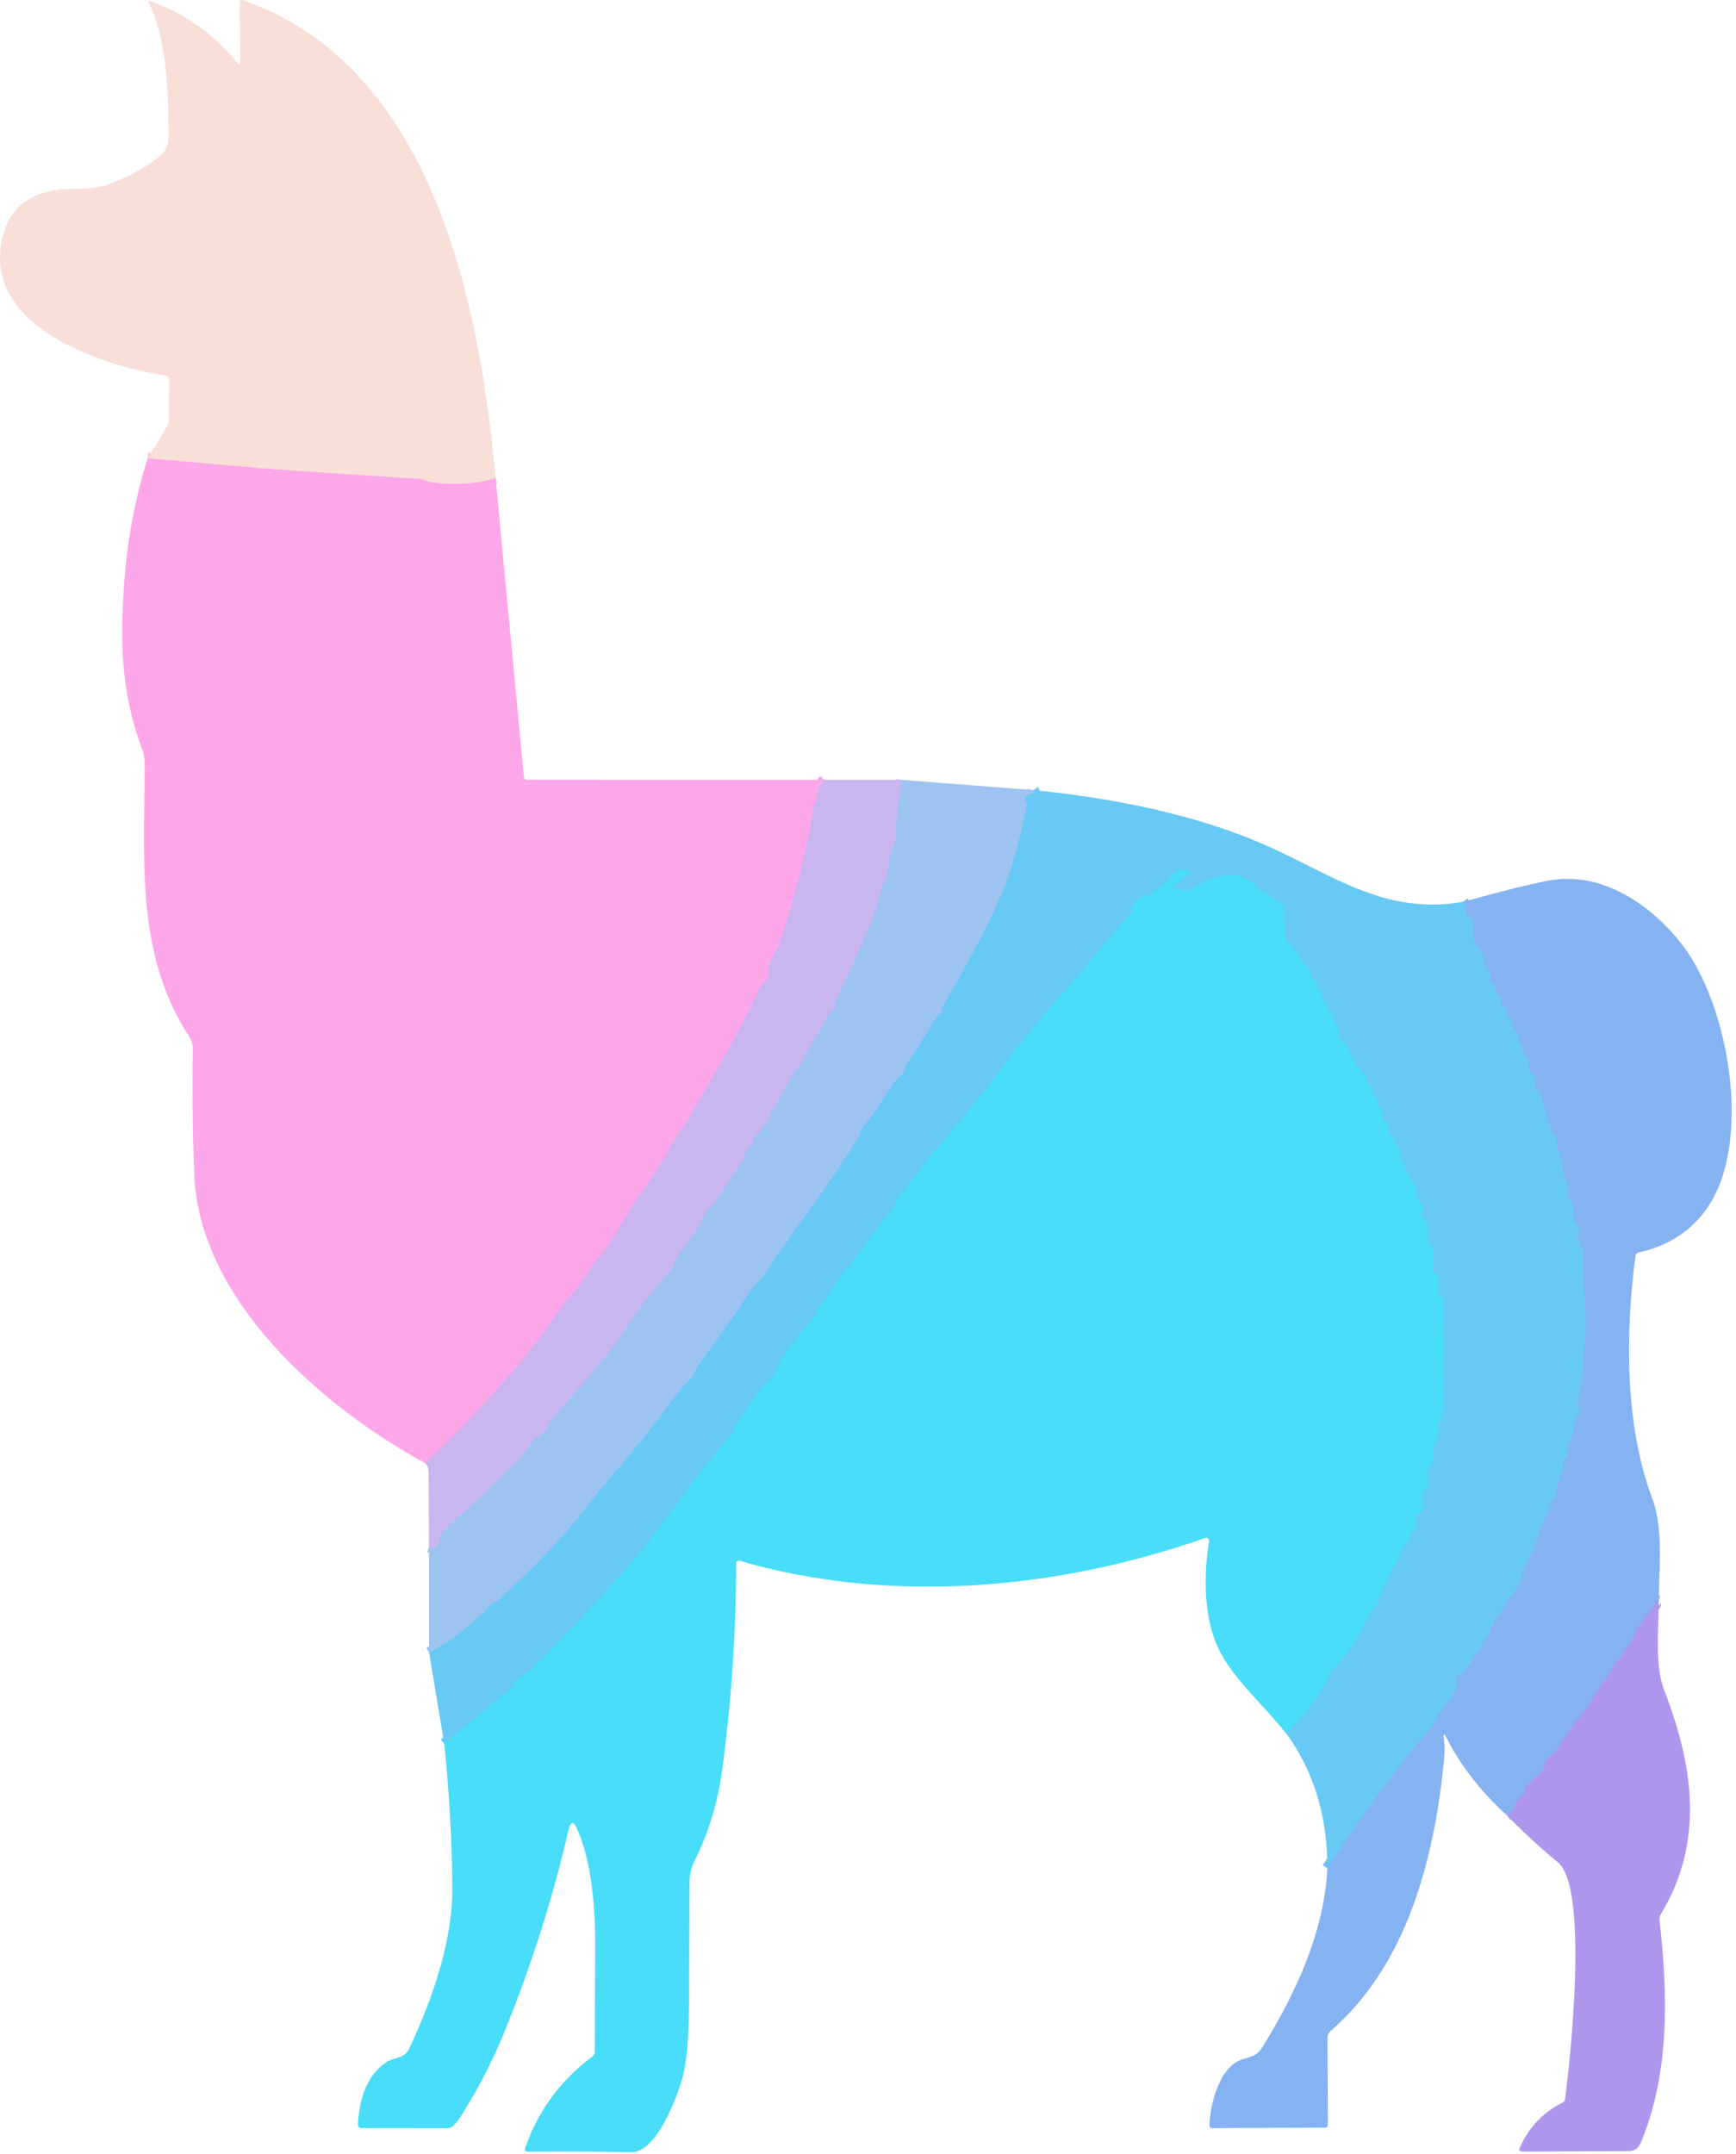 <?xml version="1.0" encoding="UTF-8" standalone="no"?>
<!DOCTYPE svg PUBLIC "-//W3C//DTD SVG 1.1//EN" "http://www.w3.org/Graphics/SVG/1.1/DTD/svg11.dtd">
<svg width="100%" height="100%" viewBox="0 0 312 387" version="1.1" xmlns="http://www.w3.org/2000/svg" xmlns:xlink="http://www.w3.org/1999/xlink" xml:space="preserve" xmlns:serif="http://www.serif.com/" style="fill-rule:evenodd;clip-rule:evenodd;">
    <g transform="matrix(1,0,0,1,-16.317,-14.068)">
        <path d="M105.38,99.95C103.093,100.75 100.297,101.1 96.99,101C94.783,100.933 93.347,100.727 92.68,100.38C92.46,100.265 92.278,100.174 92.26,100.17L68.17,98.58C66.617,98.48 65.067,98.363 63.52,98.23L42.86,96.42" style="fill:none;fill-rule:nonzero;stroke:rgb(251,195,225);stroke-width:2px;"/>
    </g>
    <g transform="matrix(1,0,0,1,-16.317,-14.068)">
        <path d="M164.47,154.18C163.437,155.247 162.987,156.45 163.12,157.79C163.14,157.97 163.063,158.093 162.89,158.16C162.757,158.213 162.677,158.327 162.65,158.5C161.263,167.14 159.14,175.6 156.28,183.88C156.207,184.107 155.763,184.937 154.95,186.37C154.47,187.217 154.28,188.157 154.38,189.19C154.407,189.51 154.313,189.79 154.1,190.03C153.367,190.823 152.88,191.477 152.64,191.99C150.633,196.27 148.467,200.467 146.14,204.58C145.793,205.187 145.453,205.777 145.12,206.35C143.113,209.777 141.097,213.197 139.07,216.61C138.5,217.56 137.61,218.34 137.06,219.53C136.573,220.603 136.173,221.36 135.86,221.8C134.34,223.93 133.33,226.06 131.64,228.22C128.87,231.76 127.27,236.17 124.01,239.85C122.19,241.89 121.09,244.48 119.23,246.49C117.97,247.85 116.887,249.227 115.98,250.62C112.59,255.79 108.18,260.87 104.73,264.73C101.483,268.363 97.49,272.44 92.75,276.96" style="fill:none;fill-rule:nonzero;stroke:rgb(228,174,236);stroke-width:2px;"/>
    </g>
    <g transform="matrix(1,0,0,1,-16.317,-14.068)">
        <path d="M178.3,154.18L177.23,163.27C177.19,163.583 177.227,163.887 177.34,164.18C177.42,164.387 177.423,164.573 177.35,164.74C176.517,166.807 176,168.95 175.8,171.17C175.773,171.49 175.66,171.773 175.46,172.02C175.273,172.253 175.12,172.58 175,173C174.16,175.88 173.46,178.6 172.21,181.37C171.077,183.89 169.967,186.423 168.88,188.97C168.21,190.52 166.71,192.62 166.4,195.05C166.356,195.357 166.169,195.622 165.9,195.76C165.553,195.933 165.293,196.18 165.12,196.5C163.927,198.767 162.66,200.993 161.32,203.18C161.207,203.367 161.017,203.757 160.75,204.35C160.33,205.29 159.29,206.27 158.89,206.96C157.463,209.427 156.37,211.437 155.61,212.99C155.49,213.23 155.35,213.4 155.19,213.5C154.977,213.64 154.857,213.837 154.83,214.09C154.743,214.91 154.407,215.563 153.82,216.05C153.553,216.27 153.343,216.533 153.19,216.84C152.857,217.513 152.39,218.047 151.79,218.44C151.69,218.507 151.667,218.597 151.72,218.71C151.767,218.797 151.81,218.887 151.85,218.98C151.897,219.067 151.89,219.147 151.83,219.22L150,221.5C149.947,221.567 149.947,221.613 150,221.64C150.08,221.68 150.16,221.72 150.24,221.76C150.243,221.761 150.246,221.763 150.249,221.764C150.288,221.786 150.299,221.839 150.275,221.882C150.273,221.885 150.272,221.887 150.27,221.89L144.54,230.55C144.462,230.674 144.351,230.771 144.22,230.83C143.64,231.097 143.273,231.447 143.12,231.88C142.05,234.85 140.12,237.03 138.28,239.47C137.57,240.41 137.45,241.76 136.79,242.47C133.51,246.043 130.573,249.88 127.98,253.98C126.527,256.28 122.327,261.367 115.38,269.24C115.16,269.48 115.013,269.757 114.94,270.07C114.55,271.71 113.07,271.96 112.29,272.76C111.33,273.77 110.71,275.07 109.79,275.98C106.5,279.26 103.54,282.49 99.81,285.63C98.363,286.843 96.997,288.147 95.71,289.54C95.51,289.753 95.403,290.01 95.39,290.31C95.357,290.843 95.2,291.317 94.92,291.73C94.607,292.183 94.107,292.28 93.42,292.02" style="fill:none;fill-rule:nonzero;stroke:rgb(179,189,240);stroke-width:2px;"/>
    </g>
    <g transform="matrix(1,0,0,1,-16.317,-14.068)">
        <path d="M202.05,156.02C202.377,156.453 202.127,156.72 201.3,156.82C200.987,156.853 200.76,157.013 200.62,157.3C200.487,157.567 200.513,157.823 200.7,158.07C200.86,158.297 200.917,158.547 200.87,158.82C199.63,165.28 198.04,170.753 196.1,175.24C193.953,180.2 190.49,186.797 185.71,195.03C185.613,195.191 185.577,195.38 185.61,195.56C185.637,195.76 185.607,195.957 185.52,196.15C185.493,196.223 185.44,196.26 185.36,196.26C185.273,196.253 185.203,196.21 185.15,196.13C185.15,196.123 185.147,196.123 185.14,196.13L178.99,205.8C178.912,205.931 178.87,206.083 178.87,206.24C178.87,206.387 178.85,206.527 178.81,206.66C178.763,206.827 178.637,206.997 178.43,207.17C177.517,207.937 176.873,208.627 176.5,209.24C174.793,212.047 172.94,214.75 170.94,217.35C170.875,217.434 170.84,217.543 170.84,217.66L170.84,217.84C170.84,217.953 170.807,218.063 170.74,218.17C168.087,222.523 165.25,226.743 162.23,230.83C159.62,234.35 157.19,238.1 154.53,241.66C154.483,241.727 154.453,241.797 154.44,241.87C154.433,241.963 154.427,242.06 154.42,242.16C154.407,242.333 154.34,242.483 154.22,242.61C152.493,244.443 151.44,245.65 151.06,246.23C148.147,250.69 145.08,255.043 141.86,259.29C141.2,260.17 141.16,261.15 140.28,262.01C139.307,262.97 138.78,263.503 138.7,263.61C134.373,269.523 129.8,275.25 124.98,280.79C124.28,281.597 122.87,283.36 120.75,286.08C117.17,290.66 112.22,295.823 105.9,301.57C105.713,301.743 105.38,301.943 104.9,302.17C104.48,302.363 104.177,302.637 103.99,302.99C103.38,304.11 102.68,304.18 102.04,304.8C99.48,307.28 96.613,309.35 93.44,311.01" style="fill:none;fill-rule:nonzero;stroke:rgb(130,198,243);stroke-width:2px;"/>
    </g>
    <g transform="matrix(1,0,0,1,-16.317,-14.068)">
        <path d="M279.26,176.09C279.667,176.637 279.863,177.27 279.85,177.99C279.843,178.303 279.98,178.527 280.26,178.66C280.493,178.78 280.693,178.947 280.86,179.16C281.04,179.398 281.126,179.701 281.1,180.01C281,181.11 281.08,182.193 281.34,183.26C281.413,183.567 281.557,183.83 281.77,184.05C282.51,184.83 282.96,185.763 283.12,186.85C283.173,187.17 283.297,187.457 283.49,187.71C284.003,188.383 284.22,189.15 284.14,190.01C284.109,190.365 284.284,190.708 284.59,190.89C285.003,191.137 285.173,191.5 285.1,191.98C285.057,192.285 285.199,192.587 285.46,192.75C285.933,193.037 286.153,193.443 286.12,193.97C286.101,194.27 286.233,194.56 286.47,194.74C287.07,195.2 287.28,195.813 287.1,196.58C287.08,196.653 287.103,196.707 287.17,196.74L287.77,197.06C287.976,197.168 288.101,197.387 288.09,197.62C288.07,198.24 288.287,198.78 288.74,199.24C288.98,199.473 289.103,199.757 289.11,200.09C289.117,200.763 289.363,201.403 289.85,202.01C289.997,202.197 290.087,202.41 290.12,202.65C290.14,202.783 290.133,202.927 290.1,203.08C290.023,203.402 290.172,203.736 290.46,203.89C291.113,204.25 291.323,204.843 291.09,205.67C290.99,206.03 291.073,206.343 291.34,206.61L291.85,207.12C292.063,207.333 292.153,207.593 292.12,207.9C291.94,209.38 292.92,210.03 293.28,211.04C293.767,212.36 294.107,213.737 294.3,215.17C294.347,215.497 294.493,215.773 294.74,216C295.08,216.307 295.203,216.693 295.11,217.16C295.043,217.493 295.15,217.76 295.43,217.96C295.963,218.347 296.203,218.85 296.15,219.47C296.117,219.81 296.16,220.143 296.28,220.47C296.84,222.017 297.203,223.61 297.37,225.25C297.403,225.517 297.49,225.767 297.63,226C298.123,226.793 298.283,227.67 298.11,228.63C298.043,228.963 298.13,229.257 298.37,229.51C299.89,231.14 298.21,232.91 299.86,234.11C300.137,234.309 300.265,234.659 300.18,234.99C299.853,236.223 300.013,237.32 300.66,238.28C300.847,238.567 300.93,238.88 300.91,239.22C300.6,243.54 301.36,247.85 301.36,252.09C301.35,254.52 300.79,257.41 300.82,260.15C300.827,261.07 300.65,262.273 300.29,263.76C299.997,264.94 299.96,266.163 300.18,267.43C300.238,267.764 300.166,268.111 299.98,268.4C299.32,269.427 299,270.557 299.02,271.79C299.02,272.194 298.866,272.581 298.59,272.87C298.043,273.457 297.897,274.167 298.15,275C298.242,275.319 298.131,275.664 297.87,275.87C297.363,276.263 297.193,276.787 297.36,277.44C297.433,277.72 297.4,277.987 297.26,278.24C296.547,279.513 296.143,280.867 296.05,282.3C296.023,282.647 295.873,282.923 295.6,283.13C295.373,283.297 295.227,283.513 295.16,283.78C295.007,284.347 294.923,284.643 294.91,284.67C293.683,287.47 292.58,290.323 291.6,293.23C291.52,293.477 291.187,294.113 290.6,295.14C290.273,295.7 290.023,296.397 289.85,297.23C289.563,298.55 288.757,299.91 287.43,301.31C287.203,301.543 287.043,301.813 286.95,302.12C286.717,302.873 286.317,303.51 285.75,304.03C285.73,304.05 285.527,304.333 285.14,304.88C284.967,305.133 284.867,305.407 284.84,305.7C284.82,305.98 284.677,306.167 284.41,306.26C284.09,306.36 283.99,306.59 284.11,306.95C284.214,307.263 284.132,307.606 283.9,307.83L283.26,308.46C283.053,308.667 282.927,308.913 282.88,309.2C282.753,309.9 282.41,310.45 281.85,310.85C281.603,311.023 281.427,311.25 281.32,311.53C280.747,312.99 279.8,314.137 278.48,314.97C278.222,315.135 278.076,315.432 278.1,315.74C278.31,318.56 276.54,319.8 274.98,321.85C274.13,322.96 273.94,324.39 272.63,325.63C270.14,327.98 267.72,331.66 266.14,333.72C262.227,338.82 258.477,344.157 254.89,349.73" style="fill:none;fill-rule:nonzero;stroke:rgb(118,190,243);stroke-width:2px;"/>
    </g>
    <g transform="matrix(1,0,0,1,-16.317,-14.068)">
        <path d="M247.42,325.43C250.533,322.59 253.093,319.24 255.1,315.38C256.5,312.68 258.89,311.12 260.15,308.45C260.76,307.14 261.49,306 262.2,304.52C262.467,303.96 262.83,303.46 263.29,303.02C263.53,302.793 263.703,302.523 263.81,302.21C264.417,300.483 265.13,298.813 265.95,297.2C266.23,296.65 266.21,296.1 266.78,295.48C267.66,294.5 267.95,293.77 268.19,292.59C268.25,292.283 268.397,292.023 268.63,291.81C269.223,291.257 269.613,290.593 269.8,289.82C269.873,289.54 270.027,289.317 270.26,289.15C270.5,288.977 270.68,288.757 270.8,288.49C270.887,288.31 270.897,287.973 270.83,287.48C270.743,286.72 270.99,286.153 271.57,285.78C271.783,285.647 271.89,285.457 271.89,285.21L271.89,282.61C271.897,282.43 271.967,282.28 272.1,282.16L272.68,281.66C272.9,281.467 272.983,281.227 272.93,280.94C272.663,279.433 272.907,278.047 273.66,276.78C273.847,276.473 273.923,276.14 273.89,275.78C273.79,274.687 274.043,273.687 274.65,272.78C274.807,272.545 274.89,272.267 274.89,271.98L274.89,270.26C274.89,269.953 274.97,269.67 275.13,269.41C275.423,268.923 275.583,268.203 275.61,267.25C275.863,259.203 275.877,253.223 275.65,249.31C275.61,248.64 275.9,247.58 275.26,246.92C275.013,246.673 274.89,246.373 274.89,246.02L274.89,243.74C274.89,243.413 274.737,243.193 274.43,243.08C274.31,243.04 274.21,242.97 274.13,242.87C273.975,242.663 273.89,242.444 273.89,242.25L273.89,238.99C273.89,238.643 273.77,238.347 273.53,238.1C272.03,236.52 273.75,234.59 272.08,232.76C271.847,232.507 271.777,232.213 271.87,231.88C272.117,231.04 271.97,230.427 271.43,230.04C271.077,229.787 270.897,229.447 270.89,229.02L270.89,227.76C270.883,227.433 270.75,227.177 270.49,226.99C270.123,226.723 269.923,226.37 269.89,225.93C269.863,225.583 269.703,225.313 269.41,225.12C269.03,224.86 268.847,224.537 268.86,224.15C268.873,223.903 268.807,223.68 268.66,223.48C268.167,222.8 267.93,222.027 267.95,221.16C267.957,220.84 267.853,220.567 267.64,220.34C267.253,219.927 267.007,219.457 266.9,218.93C266.833,218.603 266.663,218.337 266.39,218.13C265.963,217.803 265.793,217.387 265.88,216.88C265.94,216.52 265.823,216.23 265.53,216.01C264.943,215.577 264.733,214.99 264.9,214.25C264.974,213.94 264.879,213.61 264.65,213.38L264.3,213.03C264.053,212.783 263.93,212.487 263.93,212.14C263.93,211.56 263.717,211.157 263.29,210.93C263.023,210.783 262.89,210.56 262.89,210.26L262.89,209.75C262.89,209.457 262.757,209.243 262.49,209.11C261.977,208.85 261.77,208.447 261.87,207.9C261.93,207.593 261.85,207.33 261.63,207.11L260.14,205.63C259.921,205.411 259.823,205.099 259.88,204.8C259.96,204.4 259.833,204.167 259.5,204.1C259.167,204.027 258.987,203.82 258.96,203.48C258.873,202.38 258.327,201.563 257.32,201.03C257.061,200.888 256.9,200.615 256.9,200.32L256.89,198.75C256.883,198.457 256.75,198.243 256.49,198.11C255.963,197.843 255.76,197.43 255.88,196.87C255.94,196.583 255.847,196.357 255.6,196.19C255.087,195.837 254.847,195.363 254.88,194.77C254.9,194.47 254.777,194.253 254.51,194.12C253.95,193.84 253.743,193.403 253.89,192.81C253.977,192.463 253.87,192.2 253.57,192.02C253.063,191.72 252.837,191.293 252.89,190.74C252.917,190.427 252.783,190.213 252.49,190.1C252.037,189.92 251.833,189.583 251.88,189.09C251.92,188.75 251.807,188.47 251.54,188.25C250.833,187.663 250.34,186.937 250.06,186.07C250.027,185.951 249.965,185.842 249.88,185.75L247.51,183.03C247.303,182.79 247.197,182.513 247.19,182.2L247.04,176.78C247.04,176.62 246.963,176.56 246.81,176.6C246.57,176.667 246.363,176.613 246.19,176.44C246.173,176.425 246.163,176.403 246.163,176.38C246.163,176.357 246.173,176.335 246.19,176.32C246.25,176.26 246.31,176.2 246.37,176.14C246.503,175.987 246.47,175.91 246.27,175.91C245.497,175.91 244.873,175.587 244.4,174.94C244.2,174.667 243.937,174.497 243.61,174.43C242.897,174.283 242.397,173.893 242.11,173.26C241.977,172.953 241.76,172.727 241.46,172.58L239.36,171.53C239.067,171.383 238.753,171.317 238.42,171.33C236.48,171.44 234.77,171.34 233.01,172.34C231.997,172.913 230.99,173.5 229.99,174.1C229.49,174.4 228.957,174.313 228.39,173.84C228.17,173.66 227.937,173.633 227.69,173.76C227.497,173.86 227.3,173.903 227.1,173.89C226.82,173.87 226.79,173.77 227.01,173.59L230.19,171.01C230.457,170.79 230.427,170.63 230.1,170.53C228.587,170.077 227.437,170.427 226.65,171.58C226.45,171.873 226.217,172.133 225.95,172.36L223.09,174.81C222.914,174.954 222.678,175.003 222.46,174.94C222.22,174.86 221.99,174.89 221.77,175.03C220.843,175.597 220.06,176.33 219.42,177.23C219.353,177.33 219.38,177.38 219.5,177.38L219.76,177.38C219.896,177.382 220.007,177.494 220.007,177.63C220.007,177.693 219.983,177.754 219.94,177.8C214.81,183.39 210.65,188.95 205.97,193.95C205.297,194.67 204.587,195.537 203.84,196.55C202.18,198.8 199.98,201.03 198.53,203.04C194.323,208.873 189.863,214.487 185.15,219.88C183.757,221.473 181.37,224.513 177.99,229C177.623,229.487 177.397,229.89 177.31,230.21C177.243,230.463 177.13,230.697 176.97,230.91C174.31,234.363 171.69,237.847 169.11,241.36C169.023,241.487 168.92,241.57 168.8,241.61C168.593,241.67 168.433,241.793 168.32,241.98C166.753,244.56 165.043,247.033 163.19,249.4C163.143,249.467 163.12,249.537 163.12,249.61L163.12,249.87C163.12,250.123 163.033,250.343 162.86,250.53C160.573,252.97 158.537,255.6 156.75,258.42C156.15,259.36 155.83,260.92 154.88,261.81C153.707,262.917 153.057,263.557 152.93,263.73C151.33,265.99 149.767,268.273 148.24,270.58C148.167,270.687 148.13,270.803 148.13,270.93C148.13,271.037 148.123,271.137 148.11,271.23C148.097,271.37 148.033,271.503 147.92,271.63C144.373,275.737 141.027,280 137.88,284.42C133.82,290.13 129.23,295.72 125.45,299.71C124.557,300.657 123.94,301.42 123.6,302C123.433,302.287 123.2,302.497 122.9,302.63C121.89,303.09 121.47,304.32 120.85,304.91C116.8,308.74 113.05,313.35 108.48,316.54C108.407,316.6 108.413,316.64 108.5,316.66C108.587,316.687 108.67,316.717 108.75,316.75C108.786,316.772 108.808,316.811 108.808,316.853C108.808,316.886 108.794,316.917 108.77,316.94L96.16,327.37" style="fill:none;fill-rule:nonzero;stroke:rgb(88,211,246);stroke-width:2px;"/>
    </g>
    <g transform="matrix(1,0,0,1,-16.317,-14.068)">
        <path d="M314.42,301.72L314.17,301.65C313.963,301.59 313.86,301.667 313.86,301.88C313.86,301.967 313.863,302.053 313.87,302.14C313.877,302.22 313.857,302.293 313.81,302.36C311.99,304.773 310.85,306.323 310.39,307.01C310.25,307.21 310.163,307.467 310.13,307.78C310.091,308.087 309.959,308.379 309.75,308.62C309.057,309.407 308.503,310.28 308.09,311.24C307.97,311.527 307.78,311.757 307.52,311.93C306.34,312.76 306.07,314.22 305.43,315.07C304.17,316.75 303,318.487 301.92,320.28C301.32,321.273 300.623,322.18 299.83,323C299.06,323.8 298.91,324.62 298.17,325.48C297.603,326.127 297.173,326.717 296.88,327.25C296.253,328.39 295.413,329.367 294.36,330.18C293.94,330.5 293.86,330.95 293.86,331.45C293.854,331.705 293.746,331.95 293.56,332.13L290.78,334.84C290.533,335.08 290.397,335.37 290.37,335.71C290.317,336.343 290.023,336.813 289.49,337.12C289.197,337.287 289.003,337.527 288.91,337.84C288.623,338.813 288.043,339.617 287.17,340.25" style="fill:none;fill-rule:nonzero;stroke:rgb(154,164,239);stroke-width:2px;"/>
    </g>
    <g transform="matrix(1,0,0,1,-16.317,-14.068)">
        <path d="M105.38,99.95C103.093,100.75 100.297,101.1 96.99,101C94.783,100.933 93.347,100.727 92.68,100.38C92.46,100.265 92.278,100.174 92.26,100.17L68.17,98.58C66.617,98.48 65.067,98.363 63.52,98.23L42.86,96.42L46.42,90.52C46.58,90.253 46.66,89.967 46.66,89.66L46.71,82.2C46.709,81.879 46.473,81.605 46.16,81.56C35.48,79.97 14.94,73.44 16.39,58.99C17.057,52.417 20.68,48.79 27.26,48.11C29.79,47.85 32.56,48.25 35.17,47.39C38.617,46.25 41.79,44.59 44.69,42.41C46.63,40.95 46.59,39.75 46.59,37.5C46.58,30.58 46.26,21 43.11,14.71C42.897,14.29 43.013,14.16 43.46,14.32C49.687,16.587 54.863,20.283 58.99,25.41C59.337,25.837 59.507,25.773 59.5,25.22L59.4,14.47C59.4,14.448 59.402,14.426 59.406,14.404C59.441,14.188 59.645,14.039 59.856,14.073C59.878,14.077 59.899,14.083 59.92,14.09C94.26,25.94 102.58,69.01 105.38,99.95Z" style="fill:rgb(248,223,216);fill-rule:nonzero;"/>
    </g>
    <g transform="matrix(1,0,0,1,-16.317,-14.068)">
        <path d="M42.86,96.42L63.52,98.23C65.067,98.363 66.617,98.48 68.17,98.58L92.26,100.17C92.278,100.174 92.46,100.265 92.68,100.38C93.347,100.727 94.783,100.933 96.99,101C100.297,101.1 103.093,100.75 105.38,99.95L110.47,153.61C110.51,153.983 110.713,154.17 111.08,154.17L164.47,154.18C163.437,155.247 162.987,156.45 163.12,157.79C163.14,157.97 163.063,158.093 162.89,158.16C162.757,158.213 162.677,158.327 162.65,158.5C161.263,167.14 159.14,175.6 156.28,183.88C156.207,184.107 155.763,184.937 154.95,186.37C154.47,187.217 154.28,188.157 154.38,189.19C154.407,189.51 154.313,189.79 154.1,190.03C153.367,190.823 152.88,191.477 152.64,191.99C150.633,196.27 148.467,200.467 146.14,204.58C145.793,205.187 145.453,205.777 145.12,206.35C143.113,209.777 141.097,213.197 139.07,216.61C138.5,217.56 137.61,218.34 137.06,219.53C136.573,220.603 136.173,221.36 135.86,221.8C134.34,223.93 133.33,226.06 131.64,228.22C128.87,231.76 127.27,236.17 124.01,239.85C122.19,241.89 121.09,244.48 119.23,246.49C117.97,247.85 116.887,249.227 115.98,250.62C112.59,255.79 108.18,260.87 104.73,264.73C101.483,268.363 97.49,272.44 92.75,276.96C74.14,266.84 52.07,247.55 51.22,224.99C50.933,217.497 50.85,210 50.97,202.5C50.98,201.79 50.69,200.88 50.24,200.19C40.84,185.75 42.21,168.93 42.31,152.5C42.32,151.04 42.37,150.05 41.83,148.6C39.463,142.3 38.283,135.433 38.29,128C38.303,116.44 39.827,105.913 42.86,96.42Z" style="fill:rgb(254,166,234);fill-rule:nonzero;"/>
    </g>
    <g transform="matrix(1,0,0,1,-16.317,-14.068)">
        <path d="M178.3,154.18L177.23,163.27C177.19,163.583 177.227,163.887 177.34,164.18C177.42,164.387 177.423,164.573 177.35,164.74C176.517,166.807 176,168.95 175.8,171.17C175.773,171.49 175.66,171.773 175.46,172.02C175.273,172.253 175.12,172.58 175,173C174.16,175.88 173.46,178.6 172.21,181.37C171.077,183.89 169.967,186.423 168.88,188.97C168.21,190.52 166.71,192.62 166.4,195.05C166.356,195.357 166.169,195.622 165.9,195.76C165.553,195.933 165.293,196.18 165.12,196.5C163.927,198.767 162.66,200.993 161.32,203.18C161.207,203.367 161.017,203.757 160.75,204.35C160.33,205.29 159.29,206.27 158.89,206.96C157.463,209.427 156.37,211.437 155.61,212.99C155.49,213.23 155.35,213.4 155.19,213.5C154.977,213.64 154.857,213.837 154.83,214.09C154.743,214.91 154.407,215.563 153.82,216.05C153.553,216.27 153.343,216.533 153.19,216.84C152.857,217.513 152.39,218.047 151.79,218.44C151.69,218.507 151.667,218.597 151.72,218.71C151.767,218.797 151.81,218.887 151.85,218.98C151.897,219.067 151.89,219.147 151.83,219.22L150,221.5C149.947,221.567 149.947,221.613 150,221.64C150.08,221.68 150.16,221.72 150.24,221.76C150.243,221.761 150.246,221.763 150.249,221.764C150.288,221.786 150.299,221.839 150.275,221.882C150.273,221.885 150.272,221.887 150.27,221.89L144.54,230.55C144.462,230.674 144.351,230.771 144.22,230.83C143.64,231.097 143.273,231.447 143.12,231.88C142.05,234.85 140.12,237.03 138.28,239.47C137.57,240.41 137.45,241.76 136.79,242.47C133.51,246.043 130.573,249.88 127.98,253.98C126.527,256.28 122.327,261.367 115.38,269.24C115.16,269.48 115.013,269.757 114.94,270.07C114.55,271.71 113.07,271.96 112.29,272.76C111.33,273.77 110.71,275.07 109.79,275.98C106.5,279.26 103.54,282.49 99.81,285.63C98.363,286.843 96.997,288.147 95.71,289.54C95.51,289.753 95.403,290.01 95.39,290.31C95.357,290.843 95.2,291.317 94.92,291.73C94.607,292.183 94.107,292.28 93.42,292.02C93.4,287.613 93.373,283.19 93.34,278.75C93.333,277.783 93.137,277.187 92.75,276.96C97.49,272.44 101.483,268.363 104.73,264.73C108.18,260.87 112.59,255.79 115.98,250.62C116.887,249.227 117.97,247.85 119.23,246.49C121.09,244.48 122.19,241.89 124.01,239.85C127.27,236.17 128.87,231.76 131.64,228.22C133.33,226.06 134.34,223.93 135.86,221.8C136.173,221.36 136.573,220.603 137.06,219.53C137.61,218.34 138.5,217.56 139.07,216.61C141.097,213.197 143.113,209.777 145.12,206.35C145.453,205.777 145.793,205.187 146.14,204.58C148.467,200.467 150.633,196.27 152.64,191.99C152.88,191.477 153.367,190.823 154.1,190.03C154.313,189.79 154.407,189.51 154.38,189.19C154.28,188.157 154.47,187.217 154.95,186.37C155.763,184.937 156.207,184.107 156.28,183.88C159.14,175.6 161.263,167.14 162.65,158.5C162.677,158.327 162.757,158.213 162.89,158.16C163.063,158.093 163.14,157.97 163.12,157.79C162.987,156.45 163.437,155.247 164.47,154.18L178.3,154.18Z" style="fill:rgb(201,182,238);fill-rule:nonzero;"/>
    </g>
    <g transform="matrix(1,0,0,1,-16.317,-14.068)">
        <path d="M202.05,156.02C202.377,156.453 202.127,156.72 201.3,156.82C200.987,156.853 200.76,157.013 200.62,157.3C200.487,157.567 200.513,157.823 200.7,158.07C200.86,158.297 200.917,158.547 200.87,158.82C199.63,165.28 198.04,170.753 196.1,175.24C193.953,180.2 190.49,186.797 185.71,195.03C185.613,195.191 185.577,195.38 185.61,195.56C185.637,195.76 185.607,195.957 185.52,196.15C185.493,196.223 185.44,196.26 185.36,196.26C185.273,196.253 185.203,196.21 185.15,196.13C185.15,196.123 185.147,196.123 185.14,196.13L178.99,205.8C178.912,205.931 178.87,206.083 178.87,206.24C178.87,206.387 178.85,206.527 178.81,206.66C178.763,206.827 178.637,206.997 178.43,207.17C177.517,207.937 176.873,208.627 176.5,209.24C174.793,212.047 172.94,214.75 170.94,217.35C170.875,217.434 170.84,217.543 170.84,217.66L170.84,217.84C170.84,217.953 170.807,218.063 170.74,218.17C168.087,222.523 165.25,226.743 162.23,230.83C159.62,234.35 157.19,238.1 154.53,241.66C154.483,241.727 154.453,241.797 154.44,241.87C154.433,241.963 154.427,242.06 154.42,242.16C154.407,242.333 154.34,242.483 154.22,242.61C152.493,244.443 151.44,245.65 151.06,246.23C148.147,250.69 145.08,255.043 141.86,259.29C141.2,260.17 141.16,261.15 140.28,262.01C139.307,262.97 138.78,263.503 138.7,263.61C134.373,269.523 129.8,275.25 124.98,280.79C124.28,281.597 122.87,283.36 120.75,286.08C117.17,290.66 112.22,295.823 105.9,301.57C105.713,301.743 105.38,301.943 104.9,302.17C104.48,302.363 104.177,302.637 103.99,302.99C103.38,304.11 102.68,304.18 102.04,304.8C99.48,307.28 96.613,309.35 93.44,311.01L93.42,292.02C94.107,292.28 94.607,292.183 94.92,291.73C95.2,291.317 95.357,290.843 95.39,290.31C95.403,290.01 95.51,289.753 95.71,289.54C96.997,288.147 98.363,286.843 99.81,285.63C103.54,282.49 106.5,279.26 109.79,275.98C110.71,275.07 111.33,273.77 112.29,272.76C113.07,271.96 114.55,271.71 114.94,270.07C115.013,269.757 115.16,269.48 115.38,269.24C122.327,261.367 126.527,256.28 127.98,253.98C130.573,249.88 133.51,246.043 136.79,242.47C137.45,241.76 137.57,240.41 138.28,239.47C140.12,237.03 142.05,234.85 143.12,231.88C143.273,231.447 143.64,231.097 144.22,230.83C144.351,230.771 144.462,230.674 144.54,230.55L150.27,221.89C150.272,221.887 150.273,221.885 150.275,221.882C150.299,221.839 150.288,221.786 150.249,221.764C150.246,221.763 150.243,221.761 150.24,221.76C150.16,221.72 150.08,221.68 150,221.64C149.947,221.613 149.947,221.567 150,221.5L151.83,219.22C151.89,219.147 151.897,219.067 151.85,218.98C151.81,218.887 151.767,218.797 151.72,218.71C151.667,218.597 151.69,218.507 151.79,218.44C152.39,218.047 152.857,217.513 153.19,216.84C153.343,216.533 153.553,216.27 153.82,216.05C154.407,215.563 154.743,214.91 154.83,214.09C154.857,213.837 154.977,213.64 155.19,213.5C155.35,213.4 155.49,213.23 155.61,212.99C156.37,211.437 157.463,209.427 158.89,206.96C159.29,206.27 160.33,205.29 160.75,204.35C161.017,203.757 161.207,203.367 161.32,203.18C162.66,200.993 163.927,198.767 165.12,196.5C165.293,196.18 165.553,195.933 165.9,195.76C166.169,195.622 166.356,195.357 166.4,195.05C166.71,192.62 168.21,190.52 168.88,188.97C169.967,186.423 171.077,183.89 172.21,181.37C173.46,178.6 174.16,175.88 175,173C175.12,172.58 175.273,172.253 175.46,172.02C175.66,171.773 175.773,171.49 175.8,171.17C176,168.95 176.517,166.807 177.35,164.74C177.423,164.573 177.42,164.387 177.34,164.18C177.227,163.887 177.19,163.583 177.23,163.27L178.3,154.18L202.05,156.02Z" style="fill:rgb(157,195,241);fill-rule:nonzero;"/>
    </g>
    <g transform="matrix(1,0,0,1,-16.317,-14.068)">
        <path d="M202.05,156.02C216.15,157.42 231.57,160.39 244.52,166.26C256.06,171.49 265.54,178.52 279.26,176.09C279.667,176.637 279.863,177.27 279.85,177.99C279.843,178.303 279.98,178.527 280.26,178.66C280.493,178.78 280.693,178.947 280.86,179.16C281.04,179.398 281.126,179.701 281.1,180.01C281,181.11 281.08,182.193 281.34,183.26C281.413,183.567 281.557,183.83 281.77,184.05C282.51,184.83 282.96,185.763 283.12,186.85C283.173,187.17 283.297,187.457 283.49,187.71C284.003,188.383 284.22,189.15 284.14,190.01C284.109,190.365 284.284,190.708 284.59,190.89C285.003,191.137 285.173,191.5 285.1,191.98C285.057,192.285 285.199,192.587 285.46,192.75C285.933,193.037 286.153,193.443 286.12,193.97C286.101,194.27 286.233,194.56 286.47,194.74C287.07,195.2 287.28,195.813 287.1,196.58C287.08,196.653 287.103,196.707 287.17,196.74L287.77,197.06C287.976,197.168 288.101,197.387 288.09,197.62C288.07,198.24 288.287,198.78 288.74,199.24C288.98,199.473 289.103,199.757 289.11,200.09C289.117,200.763 289.363,201.403 289.85,202.01C289.997,202.197 290.087,202.41 290.12,202.65C290.14,202.783 290.133,202.927 290.1,203.08C290.023,203.402 290.172,203.736 290.46,203.89C291.113,204.25 291.323,204.843 291.09,205.67C290.99,206.03 291.073,206.343 291.34,206.61L291.85,207.12C292.063,207.333 292.153,207.593 292.12,207.9C291.94,209.38 292.92,210.03 293.28,211.04C293.767,212.36 294.107,213.737 294.3,215.17C294.347,215.497 294.493,215.773 294.74,216C295.08,216.307 295.203,216.693 295.11,217.16C295.043,217.493 295.15,217.76 295.43,217.96C295.963,218.347 296.203,218.85 296.15,219.47C296.117,219.81 296.16,220.143 296.28,220.47C296.84,222.017 297.203,223.61 297.37,225.25C297.403,225.517 297.49,225.767 297.63,226C298.123,226.793 298.283,227.67 298.11,228.63C298.043,228.963 298.13,229.257 298.37,229.51C299.89,231.14 298.21,232.91 299.86,234.11C300.137,234.309 300.265,234.659 300.18,234.99C299.853,236.223 300.013,237.32 300.66,238.28C300.847,238.567 300.93,238.88 300.91,239.22C300.6,243.54 301.36,247.85 301.36,252.09C301.35,254.52 300.79,257.41 300.82,260.15C300.827,261.07 300.65,262.273 300.29,263.76C299.997,264.94 299.96,266.163 300.18,267.43C300.238,267.764 300.166,268.111 299.98,268.4C299.32,269.427 299,270.557 299.02,271.79C299.02,272.194 298.866,272.581 298.59,272.87C298.043,273.457 297.897,274.167 298.15,275C298.242,275.319 298.131,275.664 297.87,275.87C297.363,276.263 297.193,276.787 297.36,277.44C297.433,277.72 297.4,277.987 297.26,278.24C296.547,279.513 296.143,280.867 296.05,282.3C296.023,282.647 295.873,282.923 295.6,283.13C295.373,283.297 295.227,283.513 295.16,283.78C295.007,284.347 294.923,284.643 294.91,284.67C293.683,287.47 292.58,290.323 291.6,293.23C291.52,293.477 291.187,294.113 290.6,295.14C290.273,295.7 290.023,296.397 289.85,297.23C289.563,298.55 288.757,299.91 287.43,301.31C287.203,301.543 287.043,301.813 286.95,302.12C286.717,302.873 286.317,303.51 285.75,304.03C285.73,304.05 285.527,304.333 285.14,304.88C284.967,305.133 284.867,305.407 284.84,305.7C284.82,305.98 284.677,306.167 284.41,306.26C284.09,306.36 283.99,306.59 284.11,306.95C284.214,307.263 284.132,307.606 283.9,307.83L283.26,308.46C283.053,308.667 282.927,308.913 282.88,309.2C282.753,309.9 282.41,310.45 281.85,310.85C281.603,311.023 281.427,311.25 281.32,311.53C280.747,312.99 279.8,314.137 278.48,314.97C278.222,315.135 278.076,315.432 278.1,315.74C278.31,318.56 276.54,319.8 274.98,321.85C274.13,322.96 273.94,324.39 272.63,325.63C270.14,327.98 267.72,331.66 266.14,333.72C262.227,338.82 258.477,344.157 254.89,349.73C254.877,340.29 252.387,332.19 247.42,325.43C250.533,322.59 253.093,319.24 255.1,315.38C256.5,312.68 258.89,311.12 260.15,308.45C260.76,307.14 261.49,306 262.2,304.52C262.467,303.96 262.83,303.46 263.29,303.02C263.53,302.793 263.703,302.523 263.81,302.21C264.417,300.483 265.13,298.813 265.95,297.2C266.23,296.65 266.21,296.1 266.78,295.48C267.66,294.5 267.95,293.77 268.19,292.59C268.25,292.283 268.397,292.023 268.63,291.81C269.223,291.257 269.613,290.593 269.8,289.82C269.873,289.54 270.027,289.317 270.26,289.15C270.5,288.977 270.68,288.757 270.8,288.49C270.887,288.31 270.897,287.973 270.83,287.48C270.743,286.72 270.99,286.153 271.57,285.78C271.783,285.647 271.89,285.457 271.89,285.21L271.89,282.61C271.897,282.43 271.967,282.28 272.1,282.16L272.68,281.66C272.9,281.467 272.983,281.227 272.93,280.94C272.663,279.433 272.907,278.047 273.66,276.78C273.847,276.473 273.923,276.14 273.89,275.78C273.79,274.687 274.043,273.687 274.65,272.78C274.807,272.545 274.89,272.267 274.89,271.98L274.89,270.26C274.89,269.953 274.97,269.67 275.13,269.41C275.423,268.923 275.583,268.203 275.61,267.25C275.863,259.203 275.877,253.223 275.65,249.31C275.61,248.64 275.9,247.58 275.26,246.92C275.013,246.673 274.89,246.373 274.89,246.02L274.89,243.74C274.89,243.413 274.737,243.193 274.43,243.08C274.31,243.04 274.21,242.97 274.13,242.87C273.975,242.663 273.89,242.444 273.89,242.25L273.89,238.99C273.89,238.643 273.77,238.347 273.53,238.1C272.03,236.52 273.75,234.59 272.08,232.76C271.847,232.507 271.777,232.213 271.87,231.88C272.117,231.04 271.97,230.427 271.43,230.04C271.077,229.787 270.897,229.447 270.89,229.02L270.89,227.76C270.883,227.433 270.75,227.177 270.49,226.99C270.123,226.723 269.923,226.37 269.89,225.93C269.863,225.583 269.703,225.313 269.41,225.12C269.03,224.86 268.847,224.537 268.86,224.15C268.873,223.903 268.807,223.68 268.66,223.48C268.167,222.8 267.93,222.027 267.95,221.16C267.957,220.84 267.853,220.567 267.64,220.34C267.253,219.927 267.007,219.457 266.9,218.93C266.833,218.603 266.663,218.337 266.39,218.13C265.963,217.803 265.793,217.387 265.88,216.88C265.94,216.52 265.823,216.23 265.53,216.01C264.943,215.577 264.733,214.99 264.9,214.25C264.974,213.94 264.879,213.61 264.65,213.38L264.3,213.03C264.053,212.783 263.93,212.487 263.93,212.14C263.93,211.56 263.717,211.157 263.29,210.93C263.023,210.783 262.89,210.56 262.89,210.26L262.89,209.75C262.89,209.457 262.757,209.243 262.49,209.11C261.977,208.85 261.77,208.447 261.87,207.9C261.93,207.593 261.85,207.33 261.63,207.11L260.14,205.63C259.921,205.411 259.823,205.099 259.88,204.8C259.96,204.4 259.833,204.167 259.5,204.1C259.167,204.027 258.987,203.82 258.96,203.48C258.873,202.38 258.327,201.563 257.32,201.03C257.061,200.888 256.9,200.615 256.9,200.32L256.89,198.75C256.883,198.457 256.75,198.243 256.49,198.11C255.963,197.843 255.76,197.43 255.88,196.87C255.94,196.583 255.847,196.357 255.6,196.19C255.087,195.837 254.847,195.363 254.88,194.77C254.9,194.47 254.777,194.253 254.51,194.12C253.95,193.84 253.743,193.403 253.89,192.81C253.977,192.463 253.87,192.2 253.57,192.02C253.063,191.72 252.837,191.293 252.89,190.74C252.917,190.427 252.783,190.213 252.49,190.1C252.037,189.92 251.833,189.583 251.88,189.09C251.92,188.75 251.807,188.47 251.54,188.25C250.833,187.663 250.34,186.937 250.06,186.07C250.027,185.951 249.965,185.842 249.88,185.75L247.51,183.03C247.303,182.79 247.197,182.513 247.19,182.2L247.04,176.78C247.04,176.62 246.963,176.56 246.81,176.6C246.57,176.667 246.363,176.613 246.19,176.44C246.173,176.425 246.163,176.403 246.163,176.38C246.163,176.357 246.173,176.335 246.19,176.32C246.25,176.26 246.31,176.2 246.37,176.14C246.503,175.987 246.47,175.91 246.27,175.91C245.497,175.91 244.873,175.587 244.4,174.94C244.2,174.667 243.937,174.497 243.61,174.43C242.897,174.283 242.397,173.893 242.11,173.26C241.977,172.953 241.76,172.727 241.46,172.58L239.36,171.53C239.067,171.383 238.753,171.317 238.42,171.33C236.48,171.44 234.77,171.34 233.01,172.34C231.997,172.913 230.99,173.5 229.99,174.1C229.49,174.4 228.957,174.313 228.39,173.84C228.17,173.66 227.937,173.633 227.69,173.76C227.497,173.86 227.3,173.903 227.1,173.89C226.82,173.87 226.79,173.77 227.01,173.59L230.19,171.01C230.457,170.79 230.427,170.63 230.1,170.53C228.587,170.077 227.437,170.427 226.65,171.58C226.45,171.873 226.217,172.133 225.95,172.36L223.09,174.81C222.914,174.954 222.678,175.003 222.46,174.94C222.22,174.86 221.99,174.89 221.77,175.03C220.843,175.597 220.06,176.33 219.42,177.23C219.353,177.33 219.38,177.38 219.5,177.38L219.76,177.38C219.896,177.382 220.007,177.494 220.007,177.63C220.007,177.693 219.983,177.754 219.94,177.8C214.81,183.39 210.65,188.95 205.97,193.95C205.297,194.67 204.587,195.537 203.84,196.55C202.18,198.8 199.98,201.03 198.53,203.04C194.323,208.873 189.863,214.487 185.15,219.88C183.757,221.473 181.37,224.513 177.99,229C177.623,229.487 177.397,229.89 177.31,230.21C177.243,230.463 177.13,230.697 176.97,230.91C174.31,234.363 171.69,237.847 169.11,241.36C169.023,241.487 168.92,241.57 168.8,241.61C168.593,241.67 168.433,241.793 168.32,241.98C166.753,244.56 165.043,247.033 163.19,249.4C163.143,249.467 163.12,249.537 163.12,249.61L163.12,249.87C163.12,250.123 163.033,250.343 162.86,250.53C160.573,252.97 158.537,255.6 156.75,258.42C156.15,259.36 155.83,260.92 154.88,261.81C153.707,262.917 153.057,263.557 152.93,263.73C151.33,265.99 149.767,268.273 148.24,270.58C148.167,270.687 148.13,270.803 148.13,270.93C148.13,271.037 148.123,271.137 148.11,271.23C148.097,271.37 148.033,271.503 147.92,271.63C144.373,275.737 141.027,280 137.88,284.42C133.82,290.13 129.23,295.72 125.45,299.71C124.557,300.657 123.94,301.42 123.6,302C123.433,302.287 123.2,302.497 122.9,302.63C121.89,303.09 121.47,304.32 120.85,304.91C116.8,308.74 113.05,313.35 108.48,316.54C108.407,316.6 108.413,316.64 108.5,316.66C108.587,316.687 108.67,316.717 108.75,316.75C108.786,316.772 108.808,316.811 108.808,316.853C108.808,316.886 108.794,316.917 108.77,316.94L96.16,327.37L93.44,311.01C96.613,309.35 99.48,307.28 102.04,304.8C102.68,304.18 103.38,304.11 103.99,302.99C104.177,302.637 104.48,302.363 104.9,302.17C105.38,301.943 105.713,301.743 105.9,301.57C112.22,295.823 117.17,290.66 120.75,286.08C122.87,283.36 124.28,281.597 124.98,280.79C129.8,275.25 134.373,269.523 138.7,263.61C138.78,263.503 139.307,262.97 140.28,262.01C141.16,261.15 141.2,260.17 141.86,259.29C145.08,255.043 148.147,250.69 151.06,246.23C151.44,245.65 152.493,244.443 154.22,242.61C154.34,242.483 154.407,242.333 154.42,242.16C154.427,242.06 154.433,241.963 154.44,241.87C154.453,241.797 154.483,241.727 154.53,241.66C157.19,238.1 159.62,234.35 162.23,230.83C165.25,226.743 168.087,222.523 170.74,218.17C170.807,218.063 170.84,217.953 170.84,217.84L170.84,217.66C170.84,217.543 170.875,217.434 170.94,217.35C172.94,214.75 174.793,212.047 176.5,209.24C176.873,208.627 177.517,207.937 178.43,207.17C178.637,206.997 178.763,206.827 178.81,206.66C178.85,206.527 178.87,206.387 178.87,206.24C178.87,206.083 178.912,205.931 178.99,205.8L185.14,196.13C185.147,196.123 185.15,196.123 185.15,196.13C185.203,196.21 185.273,196.253 185.36,196.26C185.44,196.26 185.493,196.223 185.52,196.15C185.607,195.957 185.637,195.76 185.61,195.56C185.577,195.38 185.613,195.191 185.71,195.03C190.49,186.797 193.953,180.2 196.1,175.24C198.04,170.753 199.63,165.28 200.87,158.82C200.917,158.547 200.86,158.297 200.7,158.07C200.513,157.823 200.487,157.567 200.62,157.3C200.76,157.013 200.987,156.853 201.3,156.82C202.127,156.72 202.377,156.453 202.05,156.02Z" style="fill:rgb(103,201,244);fill-rule:nonzero;"/>
    </g>
    <g transform="matrix(1,0,0,1,-16.317,-14.068)">
        <path d="M247.42,325.43C243.41,320.4 238.01,315.77 235.39,310.45C232.61,304.81 232.62,297.06 233.62,290.96C233.628,290.917 233.63,290.873 233.626,290.829C233.603,290.545 233.345,290.331 233.055,290.355C233.013,290.358 232.971,290.367 232.93,290.38C206.54,299.66 176.36,302.42 149.21,294.48C149.168,294.468 149.124,294.461 149.08,294.461C148.828,294.461 148.621,294.668 148.62,294.92C148.607,307.273 147.773,319.627 146.12,331.98C145.327,337.887 143.71,343.263 141.27,348.11C140.597,349.443 140.257,350.78 140.25,352.12C140.203,359.107 140.173,366.097 140.16,373.09C140.14,379.503 139.793,384.077 139.12,386.81C138.21,390.44 134.38,400.87 129.75,400.76C123.65,400.62 117.49,400.587 111.27,400.66C110.737,400.667 110.557,400.417 110.73,399.91C113.09,393.203 117.113,387.753 122.8,383.56C123.073,383.36 123.21,383.093 123.21,382.76C123.223,376.573 123.25,370.403 123.29,364.25C123.33,357.52 122.83,348.97 120.06,342.73C119.38,341.21 118.853,341.26 118.48,342.88C115.753,354.807 111.96,366.787 107.1,378.82C104.86,384.353 102.13,389.633 98.91,394.66C98.563,395.2 98.15,395.673 97.67,396.08C97.405,396.306 97.068,396.43 96.72,396.43L81.27,396.42C81.27,396.42 81.269,396.42 81.269,396.42C80.923,396.42 80.639,396.136 80.639,395.79C80.639,395.777 80.639,395.763 80.64,395.75C80.91,391.51 81.99,387.19 85.66,384.63C87.05,383.65 88.98,384.04 89.87,382.12C94.11,373.02 97.71,362.76 97.61,353C97.523,344.36 97.04,335.817 96.16,327.37L108.77,316.94C108.794,316.917 108.808,316.886 108.808,316.853C108.808,316.811 108.786,316.772 108.75,316.75C108.67,316.717 108.587,316.687 108.5,316.66C108.413,316.64 108.407,316.6 108.48,316.54C113.05,313.35 116.8,308.74 120.85,304.91C121.47,304.32 121.89,303.09 122.9,302.63C123.2,302.497 123.433,302.287 123.6,302C123.94,301.42 124.557,300.657 125.45,299.71C129.23,295.72 133.82,290.13 137.88,284.42C141.027,280 144.373,275.737 147.92,271.63C148.033,271.503 148.097,271.37 148.11,271.23C148.123,271.137 148.13,271.037 148.13,270.93C148.13,270.803 148.167,270.687 148.24,270.58C149.767,268.273 151.33,265.99 152.93,263.73C153.057,263.557 153.707,262.917 154.88,261.81C155.83,260.92 156.15,259.36 156.75,258.42C158.537,255.6 160.573,252.97 162.86,250.53C163.033,250.343 163.12,250.123 163.12,249.87L163.12,249.61C163.12,249.537 163.143,249.467 163.19,249.4C165.043,247.033 166.753,244.56 168.32,241.98C168.433,241.793 168.593,241.67 168.8,241.61C168.92,241.57 169.023,241.487 169.11,241.36C171.69,237.847 174.31,234.363 176.97,230.91C177.13,230.697 177.243,230.463 177.31,230.21C177.397,229.89 177.623,229.487 177.99,229C181.37,224.513 183.757,221.473 185.15,219.88C189.863,214.487 194.323,208.873 198.53,203.04C199.98,201.03 202.18,198.8 203.84,196.55C204.587,195.537 205.297,194.67 205.97,193.95C210.65,188.95 214.81,183.39 219.94,177.8C219.983,177.754 220.007,177.693 220.007,177.63C220.007,177.494 219.896,177.382 219.76,177.38L219.5,177.38C219.38,177.38 219.353,177.33 219.42,177.23C220.06,176.33 220.843,175.597 221.77,175.03C221.99,174.89 222.22,174.86 222.46,174.94C222.678,175.003 222.914,174.954 223.09,174.81L225.95,172.36C226.217,172.133 226.45,171.873 226.65,171.58C227.437,170.427 228.587,170.077 230.1,170.53C230.427,170.63 230.457,170.79 230.19,171.01L227.01,173.59C226.79,173.77 226.82,173.87 227.1,173.89C227.3,173.903 227.497,173.86 227.69,173.76C227.937,173.633 228.17,173.66 228.39,173.84C228.957,174.313 229.49,174.4 229.99,174.1C230.99,173.5 231.997,172.913 233.01,172.34C234.77,171.34 236.48,171.44 238.42,171.33C238.753,171.317 239.067,171.383 239.36,171.53L241.46,172.58C241.76,172.727 241.977,172.953 242.11,173.26C242.397,173.893 242.897,174.283 243.61,174.43C243.937,174.497 244.2,174.667 244.4,174.94C244.873,175.587 245.497,175.91 246.27,175.91C246.47,175.91 246.503,175.987 246.37,176.14C246.31,176.2 246.25,176.26 246.19,176.32C246.173,176.335 246.163,176.357 246.163,176.38C246.163,176.403 246.173,176.425 246.19,176.44C246.363,176.613 246.57,176.667 246.81,176.6C246.963,176.56 247.04,176.62 247.04,176.78L247.19,182.2C247.197,182.513 247.303,182.79 247.51,183.03L249.88,185.75C249.965,185.842 250.027,185.951 250.06,186.07C250.34,186.937 250.833,187.663 251.54,188.25C251.807,188.47 251.92,188.75 251.88,189.09C251.833,189.583 252.037,189.92 252.49,190.1C252.783,190.213 252.917,190.427 252.89,190.74C252.837,191.293 253.063,191.72 253.57,192.02C253.87,192.2 253.977,192.463 253.89,192.81C253.743,193.403 253.95,193.84 254.51,194.12C254.777,194.253 254.9,194.47 254.88,194.77C254.847,195.363 255.087,195.837 255.6,196.19C255.847,196.357 255.94,196.583 255.88,196.87C255.76,197.43 255.963,197.843 256.49,198.11C256.75,198.243 256.883,198.457 256.89,198.75L256.9,200.32C256.9,200.615 257.061,200.888 257.32,201.03C258.327,201.563 258.873,202.38 258.96,203.48C258.987,203.82 259.167,204.027 259.5,204.1C259.833,204.167 259.96,204.4 259.88,204.8C259.823,205.099 259.921,205.411 260.14,205.63L261.63,207.11C261.85,207.33 261.93,207.593 261.87,207.9C261.77,208.447 261.977,208.85 262.49,209.11C262.757,209.243 262.89,209.457 262.89,209.75L262.89,210.26C262.89,210.56 263.023,210.783 263.29,210.93C263.717,211.157 263.93,211.56 263.93,212.14C263.93,212.487 264.053,212.783 264.3,213.03L264.65,213.38C264.879,213.61 264.974,213.94 264.9,214.25C264.733,214.99 264.943,215.577 265.53,216.01C265.823,216.23 265.94,216.52 265.88,216.88C265.793,217.387 265.963,217.803 266.39,218.13C266.663,218.337 266.833,218.603 266.9,218.93C267.007,219.457 267.253,219.927 267.64,220.34C267.853,220.567 267.957,220.84 267.95,221.16C267.93,222.027 268.167,222.8 268.66,223.48C268.807,223.68 268.873,223.903 268.86,224.15C268.847,224.537 269.03,224.86 269.41,225.12C269.703,225.313 269.863,225.583 269.89,225.93C269.923,226.37 270.123,226.723 270.49,226.99C270.75,227.177 270.883,227.433 270.89,227.76L270.89,229.02C270.897,229.447 271.077,229.787 271.43,230.04C271.97,230.427 272.117,231.04 271.87,231.88C271.777,232.213 271.847,232.507 272.08,232.76C273.75,234.59 272.03,236.52 273.53,238.1C273.77,238.347 273.89,238.643 273.89,238.99L273.89,242.25C273.89,242.444 273.975,242.663 274.13,242.87C274.21,242.97 274.31,243.04 274.43,243.08C274.737,243.193 274.89,243.413 274.89,243.74L274.89,246.02C274.89,246.373 275.013,246.673 275.26,246.92C275.9,247.58 275.61,248.64 275.65,249.31C275.877,253.223 275.863,259.203 275.61,267.25C275.583,268.203 275.423,268.923 275.13,269.41C274.97,269.67 274.89,269.953 274.89,270.26L274.89,271.98C274.89,272.267 274.807,272.545 274.65,272.78C274.043,273.687 273.79,274.687 273.89,275.78C273.923,276.14 273.847,276.473 273.66,276.78C272.907,278.047 272.663,279.433 272.93,280.94C272.983,281.227 272.9,281.467 272.68,281.66L272.1,282.16C271.967,282.28 271.897,282.43 271.89,282.61L271.89,285.21C271.89,285.457 271.783,285.647 271.57,285.78C270.99,286.153 270.743,286.72 270.83,287.48C270.897,287.973 270.887,288.31 270.8,288.49C270.68,288.757 270.5,288.977 270.26,289.15C270.027,289.317 269.873,289.54 269.8,289.82C269.613,290.593 269.223,291.257 268.63,291.81C268.397,292.023 268.25,292.283 268.19,292.59C267.95,293.77 267.66,294.5 266.78,295.48C266.21,296.1 266.23,296.65 265.95,297.2C265.13,298.813 264.417,300.483 263.81,302.21C263.703,302.523 263.53,302.793 263.29,303.02C262.83,303.46 262.467,303.96 262.2,304.52C261.49,306 260.76,307.14 260.15,308.45C258.89,311.12 256.5,312.68 255.1,315.38C253.093,319.24 250.533,322.59 247.42,325.43Z" style="fill:rgb(72,221,248);fill-rule:nonzero;"/>
    </g>
    <g transform="matrix(1,0,0,1,-16.317,-14.068)">
        <path d="M314.42,301.72L314.17,301.65C313.963,301.59 313.86,301.667 313.86,301.88C313.86,301.967 313.863,302.053 313.87,302.14C313.877,302.22 313.857,302.293 313.81,302.36C311.99,304.773 310.85,306.323 310.39,307.01C310.25,307.21 310.163,307.467 310.13,307.78C310.091,308.087 309.959,308.379 309.75,308.62C309.057,309.407 308.503,310.28 308.09,311.24C307.97,311.527 307.78,311.757 307.52,311.93C306.34,312.76 306.07,314.22 305.43,315.07C304.17,316.75 303,318.487 301.92,320.28C301.32,321.273 300.623,322.18 299.83,323C299.06,323.8 298.91,324.62 298.17,325.48C297.603,326.127 297.173,326.717 296.88,327.25C296.253,328.39 295.413,329.367 294.36,330.18C293.94,330.5 293.86,330.95 293.86,331.45C293.854,331.705 293.746,331.95 293.56,332.13L290.78,334.84C290.533,335.08 290.397,335.37 290.37,335.71C290.317,336.343 290.023,336.813 289.49,337.12C289.197,337.287 289.003,337.527 288.91,337.84C288.623,338.813 288.043,339.617 287.17,340.25C282.517,336.05 278.87,331.363 276.23,326.19C275.863,325.463 275.723,325.503 275.81,326.31C275.95,327.603 275.967,328.83 275.86,329.99C274.21,347.47 269.4,366.92 255.48,378.95C255.087,379.29 254.89,379.72 254.89,380.24L254.97,395.81C254.97,396.163 254.793,396.34 254.44,396.34L234.14,396.43C234.14,396.43 234.14,396.43 234.14,396.43C233.893,396.43 233.69,396.227 233.69,395.98C233.69,395.977 233.69,395.973 233.69,395.97C233.75,392.22 235.49,385.36 239.57,384.07C241.43,383.48 242.19,383.51 243.28,381.74C249.45,371.73 254.22,361.26 254.89,349.73C258.477,344.157 262.227,338.82 266.14,333.72C267.72,331.66 270.14,327.98 272.63,325.63C273.94,324.39 274.13,322.96 274.98,321.85C276.54,319.8 278.31,318.56 278.1,315.74C278.076,315.432 278.222,315.135 278.48,314.97C279.8,314.137 280.747,312.99 281.32,311.53C281.427,311.25 281.603,311.023 281.85,310.85C282.41,310.45 282.753,309.9 282.88,309.2C282.927,308.913 283.053,308.667 283.26,308.46L283.9,307.83C284.132,307.606 284.214,307.263 284.11,306.95C283.99,306.59 284.09,306.36 284.41,306.26C284.677,306.167 284.82,305.98 284.84,305.7C284.867,305.407 284.967,305.133 285.14,304.88C285.527,304.333 285.73,304.05 285.75,304.03C286.317,303.51 286.717,302.873 286.95,302.12C287.043,301.813 287.203,301.543 287.43,301.31C288.757,299.91 289.563,298.55 289.85,297.23C290.023,296.397 290.273,295.7 290.6,295.14C291.187,294.113 291.52,293.477 291.6,293.23C292.58,290.323 293.683,287.47 294.91,284.67C294.923,284.643 295.007,284.347 295.16,283.78C295.227,283.513 295.373,283.297 295.6,283.13C295.873,282.923 296.023,282.647 296.05,282.3C296.143,280.867 296.547,279.513 297.26,278.24C297.4,277.987 297.433,277.72 297.36,277.44C297.193,276.787 297.363,276.263 297.87,275.87C298.131,275.664 298.242,275.319 298.15,275C297.897,274.167 298.043,273.457 298.59,272.87C298.866,272.581 299.02,272.194 299.02,271.79C299,270.557 299.32,269.427 299.98,268.4C300.166,268.111 300.238,267.764 300.18,267.43C299.96,266.163 299.997,264.94 300.29,263.76C300.65,262.273 300.827,261.07 300.82,260.15C300.79,257.41 301.35,254.52 301.36,252.09C301.36,247.85 300.6,243.54 300.91,239.22C300.93,238.88 300.847,238.567 300.66,238.28C300.013,237.32 299.853,236.223 300.18,234.99C300.265,234.659 300.137,234.309 299.86,234.11C298.21,232.91 299.89,231.14 298.37,229.51C298.13,229.257 298.043,228.963 298.11,228.63C298.283,227.67 298.123,226.793 297.63,226C297.49,225.767 297.403,225.517 297.37,225.25C297.203,223.61 296.84,222.017 296.28,220.47C296.16,220.143 296.117,219.81 296.15,219.47C296.203,218.85 295.963,218.347 295.43,217.96C295.15,217.76 295.043,217.493 295.11,217.16C295.203,216.693 295.08,216.307 294.74,216C294.493,215.773 294.347,215.497 294.3,215.17C294.107,213.737 293.767,212.36 293.28,211.04C292.92,210.03 291.94,209.38 292.12,207.9C292.153,207.593 292.063,207.333 291.85,207.12L291.34,206.61C291.073,206.343 290.99,206.03 291.09,205.67C291.323,204.843 291.113,204.25 290.46,203.89C290.172,203.736 290.023,203.402 290.1,203.08C290.133,202.927 290.14,202.783 290.12,202.65C290.087,202.41 289.997,202.197 289.85,202.01C289.363,201.403 289.117,200.763 289.11,200.09C289.103,199.757 288.98,199.473 288.74,199.24C288.287,198.78 288.07,198.24 288.09,197.62C288.101,197.387 287.976,197.168 287.77,197.06L287.17,196.74C287.103,196.707 287.08,196.653 287.1,196.58C287.28,195.813 287.07,195.2 286.47,194.74C286.233,194.56 286.101,194.27 286.12,193.97C286.153,193.443 285.933,193.037 285.46,192.75C285.199,192.587 285.057,192.285 285.1,191.98C285.173,191.5 285.003,191.137 284.59,190.89C284.284,190.708 284.109,190.365 284.14,190.01C284.22,189.15 284.003,188.383 283.49,187.71C283.297,187.457 283.173,187.17 283.12,186.85C282.96,185.763 282.51,184.83 281.77,184.05C281.557,183.83 281.413,183.567 281.34,183.26C281.08,182.193 281,181.11 281.1,180.01C281.126,179.701 281.04,179.398 280.86,179.16C280.693,178.947 280.493,178.78 280.26,178.66C279.98,178.527 279.843,178.303 279.85,177.99C279.863,177.27 279.667,176.637 279.26,176.09C286.66,174.063 291.82,172.79 294.74,172.27C304.22,170.57 312.97,176.54 318.6,183.74C327.15,194.7 331.65,220.4 322.48,232.01C319.593,235.663 315.707,238.027 310.82,239.1C310.493,239.173 310.307,239.377 310.26,239.71C308.35,253.9 308.38,270.37 313.3,283.4C315.3,288.69 314.49,296.1 314.42,301.72Z" style="fill:rgb(133,178,241);fill-rule:nonzero;"/>
    </g>
    <g transform="matrix(1,0,0,1,-16.317,-14.068)">
        <path d="M314.42,301.72C314.45,306.63 313.65,313.23 315.43,317.81C320.74,331.49 322.63,345.12 314.77,358.06C314.59,358.347 314.52,358.66 314.56,359C316.08,372.43 316.47,386.46 311.16,399.17C310.816,400.004 309.996,400.551 309.09,400.55L289.95,400.64C289.423,400.64 289.267,400.4 289.48,399.92C291.08,396.28 293.64,393.583 297.16,391.83C297.407,391.71 297.55,391.513 297.59,391.24C298.58,383.86 301.84,353.19 296.32,348.68C293.12,346.053 290.07,343.243 287.17,340.25C288.043,339.617 288.623,338.813 288.91,337.84C289.003,337.527 289.197,337.287 289.49,337.12C290.023,336.813 290.317,336.343 290.37,335.71C290.397,335.37 290.533,335.08 290.78,334.84L293.56,332.13C293.746,331.95 293.854,331.705 293.86,331.45C293.86,330.95 293.94,330.5 294.36,330.18C295.413,329.367 296.253,328.39 296.88,327.25C297.173,326.717 297.603,326.127 298.17,325.48C298.91,324.62 299.06,323.8 299.83,323C300.623,322.18 301.32,321.273 301.92,320.28C303,318.487 304.17,316.75 305.43,315.07C306.07,314.22 306.34,312.76 307.52,311.93C307.78,311.757 307.97,311.527 308.09,311.24C308.503,310.28 309.057,309.407 309.75,308.62C309.959,308.379 310.091,308.087 310.13,307.78C310.163,307.467 310.25,307.21 310.39,307.01C310.85,306.323 311.99,304.773 313.81,302.36C313.857,302.293 313.877,302.22 313.87,302.14C313.863,302.053 313.86,301.967 313.86,301.88C313.86,301.667 313.963,301.59 314.17,301.65L314.42,301.72Z" style="fill:rgb(175,150,236);fill-rule:nonzero;"/>
    </g>
</svg>
